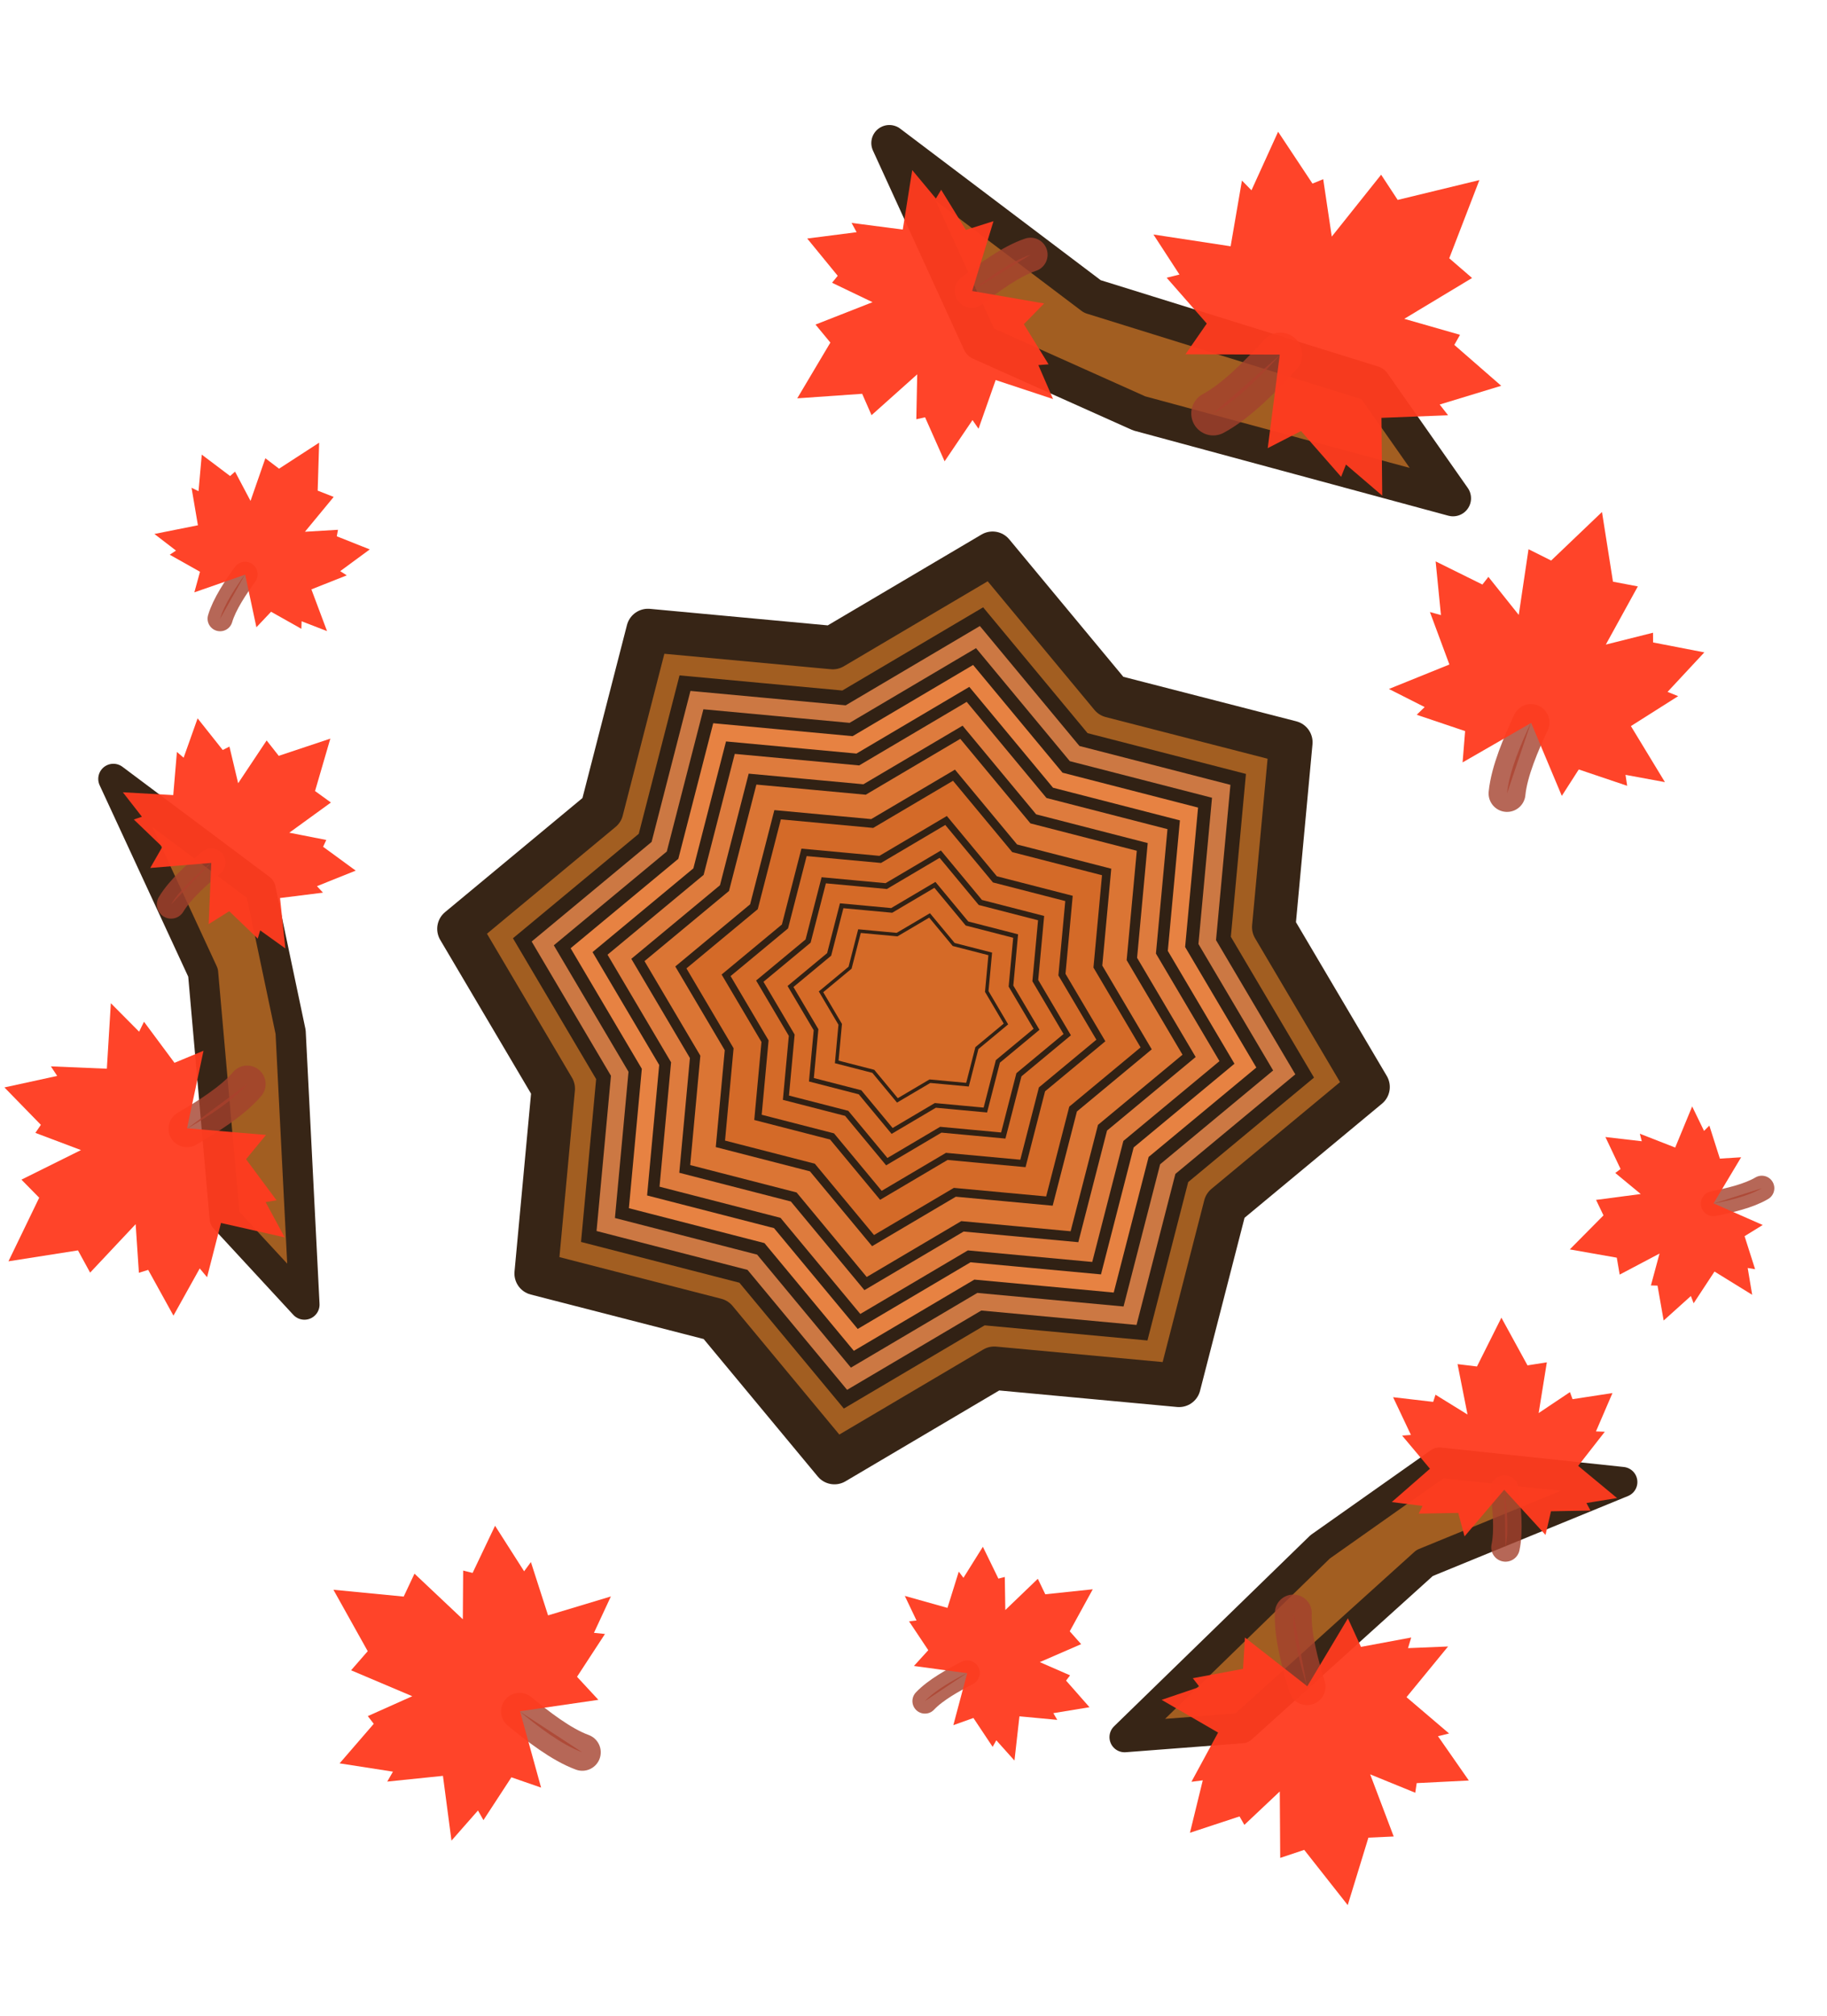<?xml version="1.0" encoding="UTF-8" standalone="no"?>
<!-- Created with Inkscape (http://www.inkscape.org/) -->

<svg
   width="226.029"
   height="249.335"
   viewBox="0 0 59.804 65.97"
   version="1.1"
   id="svg1062"
   xml:space="preserve"
   sodipodi:docname="maple_tree_residue.svg"
   inkscape:version="1.3 (0e150ed, 2023-07-21)"
   xmlns:inkscape="http://www.inkscape.org/namespaces/inkscape"
   xmlns:sodipodi="http://sodipodi.sourceforge.net/DTD/sodipodi-0.dtd"
   xmlns="http://www.w3.org/2000/svg"
   xmlns:svg="http://www.w3.org/2000/svg"
   xmlns:rdf="http://www.w3.org/1999/02/22-rdf-syntax-ns#"
   xmlns:cc="http://creativecommons.org/ns#"
   xmlns:dc="http://purl.org/dc/elements/1.1/"><sodipodi:namedview
     id="namedview1"
     pagecolor="#505050"
     bordercolor="#ffffff"
     borderopacity="1"
     inkscape:showpageshadow="0"
     inkscape:pageopacity="0"
     inkscape:pagecheckerboard="1"
     inkscape:deskcolor="#505050"
     inkscape:zoom="2.6469605"
     inkscape:cx="131.47155"
     inkscape:cy="136.76064"
     inkscape:window-width="1440"
     inkscape:window-height="847"
     inkscape:window-x="0"
     inkscape:window-y="25"
     inkscape:window-maximized="0"
     inkscape:current-layer="svg1062"
     inkscape:pageshadow="0"
     showgrid="false" /><defs
     id="defs1059" /><g
     id="g3"
     transform="translate(-0.717,-0.295)"><path
       style="fill:#a25e21;fill-opacity:1;stroke:#372516;stroke-width:1.42;stroke-linejoin:round;stroke-dasharray:none;stroke-opacity:1"
       id="path1620-3"
       d="m 45.5,35.868 -4.675,3.881 -1.514,5.884 -6.049,-0.562 -5.231,3.09 -3.881,-4.675 -5.884,-1.514 0.562,-6.049 -3.09,-5.231 4.675,-3.881 1.514,-5.884 6.049,0.562 5.231,-3.09 3.881,4.675 5.884,1.514 -0.562,6.049 z" /><path
       style="fill:#cc7843;fill-opacity:1;fill-rule:nonzero;stroke:#312114;stroke-width:0.473;stroke-linejoin:miter;stroke-dasharray:none;stroke-opacity:1"
       id="path1620-8-6"
       d="m 43.423,35.507 -4.022,3.339 -1.303,5.063 -5.205,-0.483 -4.501,2.659 -3.339,-4.022 -5.063,-1.303 0.483,-5.205 -2.659,-4.501 4.022,-3.339 1.303,-5.063 5.205,0.483 4.501,-2.659 3.339,4.022 5.063,1.303 -0.483,5.205 z" /><path
       style="fill:#e78242;fill-opacity:1;fill-rule:nonzero;stroke:#312114;stroke-width:0.425;stroke-linejoin:miter;stroke-dasharray:none;stroke-opacity:1"
       id="path1620-8-5-75"
       d="m 42.116,35.279 -3.612,2.998 -1.17,4.546 -4.674,-0.434 -4.042,2.388 -2.998,-3.612 -4.546,-1.17 0.434,-4.674 -2.388,-4.042 3.612,-2.998 1.17,-4.546 4.674,0.434 4.042,-2.388 2.998,3.612 4.546,1.17 -0.434,4.674 z" /><path
       style="fill:#de7b3d;fill-opacity:1;fill-rule:nonzero;stroke:#312114;stroke-width:0.379;stroke-linejoin:miter;stroke-dasharray:none;stroke-opacity:1"
       id="path1620-8-5-7-35"
       d="m 40.88,35.064 -3.223,2.676 -1.044,4.057 -4.171,-0.387 -3.607,2.131 -2.676,-3.223 -4.057,-1.044 0.387,-4.171 -2.131,-3.607 3.223,-2.676 1.044,-4.057 4.171,0.387 3.607,-2.131 2.676,3.223 4.057,1.044 -0.387,4.171 z" /><path
       style="fill:#db7534;fill-opacity:1;fill-rule:nonzero;stroke:#312114;stroke-width:0.333;stroke-linejoin:miter;stroke-dasharray:none;stroke-opacity:1"
       id="path1620-8-5-7-3-6"
       d="m 39.64,34.849 -2.834,2.352 -0.918,3.567 -3.667,-0.34 -3.171,1.873 -2.352,-2.834 -3.567,-0.918 0.34,-3.667 -1.873,-3.171 2.834,-2.352 0.918,-3.567 3.667,0.34 3.171,-1.873 2.352,2.834 3.567,0.918 -0.34,3.667 z" /><path
       style="fill:#d46a28;fill-opacity:1;fill-rule:nonzero;stroke:#312114;stroke-width:0.282;stroke-linejoin:miter;stroke-dasharray:none;stroke-opacity:1"
       id="path1620-8-5-7-3-2-2"
       d="m 38.235,34.604 -2.392,1.986 -0.775,3.011 -3.096,-0.287 -2.677,1.581 -1.986,-2.392 -3.011,-0.775 0.287,-3.096 -1.581,-2.677 2.392,-1.986 0.775,-3.011 3.096,0.287 2.677,-1.581 1.986,2.392 3.011,0.775 -0.287,3.096 z" /><path
       style="fill:#5f4316;fill-opacity:0;fill-rule:nonzero;stroke:#312114;stroke-width:0.227;stroke-linejoin:miter;stroke-dasharray:none;stroke-opacity:1"
       id="path1620-8-5-7-3-2-7-9"
       d="m 36.752,34.346 -1.927,1.599 -0.624,2.425 -2.493,-0.231 -2.156,1.274 -1.599,-1.927 -2.425,-0.624 0.231,-2.493 -1.274,-2.156 1.927,-1.599 0.624,-2.425 2.493,0.231 2.156,-1.274 1.599,1.927 2.425,0.624 -0.231,2.493 z" /><path
       style="fill:#d56a27;fill-opacity:1;fill-rule:nonzero;stroke:#312114;stroke-width:0.186;stroke-linejoin:miter;stroke-dasharray:none;stroke-opacity:1"
       id="path1620-8-5-7-3-2-7-0-1"
       d="m 35.651,34.155 -1.581,1.312 -0.512,1.989 -2.045,-0.19 -1.769,1.045 -1.312,-1.581 -1.989,-0.512 0.19,-2.045 -1.045,-1.769 1.581,-1.312 0.512,-1.989 2.045,0.19 1.769,-1.045 1.312,1.581 1.989,0.512 -0.19,2.045 z" /><path
       style="fill:#3c3b39;fill-opacity:0;fill-rule:nonzero;stroke:#312114;stroke-width:0.149;stroke-linejoin:miter;stroke-dasharray:none;stroke-opacity:1"
       id="path1620-8-5-7-3-2-7-0-0-2"
       d="m 34.646,33.98 -1.265,1.05 -0.41,1.592 -1.637,-0.152 -1.415,0.836 -1.05,-1.265 -1.592,-0.41 0.152,-1.637 -0.836,-1.415 1.265,-1.05 0.41,-1.592 1.637,0.152 1.415,-0.836 1.05,1.265 1.592,0.41 -0.152,1.637 z" /><path
       style="fill:#fd900e;fill-opacity:0;fill-rule:nonzero;stroke:#312114;stroke-width:0.112;stroke-linejoin:miter;stroke-dasharray:none;stroke-opacity:1"
       id="path1620-8-5-7-3-2-7-0-0-8-7"
       d="m 33.645,33.806 -0.951,0.789 -0.308,1.197 -1.23,-0.114 -1.064,0.628 -0.789,-0.951 -1.197,-0.308 0.114,-1.23 -0.628,-1.064 0.951,-0.789 0.308,-1.197 1.23,0.114 1.064,-0.628 0.789,0.951 1.197,0.308 -0.114,1.23 z" /></g><path
     d="m 37.289,13.528 -5.196,-2.328 -2.982,-6.519 6.645,5.021 9.177,2.855 2.629,3.75 z"
     fill="#6d4a2c"
     stroke="#1b1917"
     stroke-width="1.18"
     stroke-miterlimit="16"
     stroke-linejoin="round"
     id="path4-3-7"
     style="fill:#a25e21;fill-opacity:1;stroke:#372516;stroke-opacity:1"
     sodipodi:nodetypes="ccccccc" /><g
     id="g60-1-9"
     transform="matrix(-0.521,-0.306,0.306,-0.521,804.589,426.727)"><path
       id="path1271-9-9-6-79-9-5-9-5-5"
       sodipodi:nodetypes="cc"
       class="st4"
       d="m 1436.363,-46.843 c 0.308,-1.452 0.765,-3.351 1.521,-4.589"
       style="clip-rule:evenodd;opacity:0.8;fill:#c93d2b;fill-opacity:0.922;fill-rule:evenodd;stroke:#a4412d;stroke-width:2.381;stroke-linecap:round;stroke-linejoin:round;stroke-miterlimit:45.354;stroke-dasharray:none;enable-background:new" /><path
       id="path1273-6-6-2-4-0-5-6-1-3"
       inkscape:transform-center-x="8.1147597"
       inkscape:transform-center-y="-9.0536316"
       class="st5"
       d="m 1431.852,-33.231 3.273,-3.167 1.465,0.723 0.608,-4.244 1.974,2.445 0.381,-0.499 3.028,1.478 -0.362,-3.465 0.713,0.193 -1.275,-3.38 3.93,-1.568 -2.315,-1.156 0.511,-0.5 -3.131,-1.038 0.152,-2.021 -4.414,2.573 -2.003,-4.7 -1.085,1.712 -3.131,-1.038 0.111,0.706 -2.547,-0.456 2.17,3.611 -3.041,1.949 0.687,0.271 -2.36,2.563 3.312,0.623 0.01,0.628 3.043,-0.783 -2.047,3.767 1.607,0.295 z"
       style="fill:#ff3b1f;fill-opacity:0.951;stroke-width:2.381;stroke-miterlimit:45.354;stroke-dasharray:none" /></g><g
     id="g60-1-9-2"
     transform="matrix(0.358,0.301,-0.301,0.358,-496.509,-406.055)"><path
       id="path1271-9-9-6-79-9-5-9-5-5-3"
       sodipodi:nodetypes="cc"
       class="st4"
       d="m 1436.363,-46.843 c 0.308,-1.452 0.765,-3.351 1.521,-4.589"
       style="clip-rule:evenodd;opacity:0.8;fill:#c93d2b;fill-opacity:0.922;fill-rule:evenodd;stroke:#a4412d;stroke-width:2.381;stroke-linecap:round;stroke-linejoin:round;stroke-miterlimit:45.354;stroke-dasharray:none;enable-background:new" /><path
       id="path1273-6-6-2-4-0-5-6-1-3-9"
       inkscape:transform-center-x="8.1147597"
       inkscape:transform-center-y="-9.0536316"
       class="st5"
       d="m 1431.852,-33.231 3.273,-3.167 1.465,0.723 0.608,-4.244 1.974,2.445 0.381,-0.499 3.028,1.478 -0.362,-3.465 0.713,0.193 -1.275,-3.38 3.93,-1.568 -2.315,-1.156 0.511,-0.5 -3.131,-1.038 0.152,-2.021 -4.414,2.573 -2.003,-4.7 -1.085,1.712 -3.131,-1.038 0.111,0.706 -2.547,-0.456 2.17,3.611 -3.041,1.949 0.687,0.271 -2.36,2.563 3.312,0.623 0.01,0.628 3.043,-0.783 -2.047,3.767 1.607,0.295 z"
       style="fill:#ff3b1f;fill-opacity:0.951;stroke-width:2.381;stroke-miterlimit:45.354;stroke-dasharray:none" /></g><path
     d="m 43.214,50.621 3.905,-2.756 5.983,0.636 -6.469,2.65 -5.988,5.405 -3.833,0.294 z"
     fill="#6d4a2c"
     stroke="#1b1917"
     stroke-width="0.99"
     stroke-miterlimit="16"
     stroke-linejoin="round"
     id="path4-3-7-7"
     style="fill:#a25e21;fill-opacity:1;stroke:#372516;stroke-opacity:1"
     sodipodi:nodetypes="ccccccc" /><g
     id="g60-1-9-0"
     transform="matrix(0.444,-0.245,0.245,0.444,-583.485,427.905)"><path
       id="path1271-9-9-6-79-9-5-9-5-5-39"
       sodipodi:nodetypes="cc"
       class="st4"
       d="m 1436.363,-46.843 c 0.308,-1.452 0.765,-3.351 1.521,-4.589"
       style="clip-rule:evenodd;opacity:0.8;fill:#c93d2b;fill-opacity:0.922;fill-rule:evenodd;stroke:#a4412d;stroke-width:2.381;stroke-linecap:round;stroke-linejoin:round;stroke-miterlimit:45.354;stroke-dasharray:none;enable-background:new" /><path
       id="path1273-6-6-2-4-0-5-6-1-3-8"
       inkscape:transform-center-x="8.1147597"
       inkscape:transform-center-y="-9.0536316"
       class="st5"
       d="m 1431.852,-33.231 3.273,-3.167 1.465,0.723 0.608,-4.244 1.974,2.445 0.381,-0.499 3.028,1.478 -0.362,-3.465 0.713,0.193 -1.275,-3.38 3.93,-1.568 -2.315,-1.156 0.511,-0.5 -3.131,-1.038 0.152,-2.021 -4.414,2.573 -2.003,-4.7 -1.085,1.712 -3.131,-1.038 0.111,0.706 -2.547,-0.456 2.17,3.611 -3.041,1.949 0.687,0.271 -2.36,2.563 3.312,0.623 0.01,0.628 3.043,-0.783 -2.047,3.767 1.607,0.295 z"
       style="fill:#ff3b1f;fill-opacity:0.951;stroke-width:2.381;stroke-miterlimit:45.354;stroke-dasharray:none" /></g><g
     id="g60-1-9-2-6"
     transform="matrix(-0.37,0.13,-0.13,-0.37,574.611,-155.314)"><path
       id="path1271-9-9-6-79-9-5-9-5-5-3-5"
       sodipodi:nodetypes="cc"
       class="st4"
       d="m 1436.363,-46.843 c 0.308,-1.452 0.765,-3.351 1.521,-4.589"
       style="clip-rule:evenodd;opacity:0.8;fill:#c93d2b;fill-opacity:0.922;fill-rule:evenodd;stroke:#a4412d;stroke-width:2.381;stroke-linecap:round;stroke-linejoin:round;stroke-miterlimit:45.354;stroke-dasharray:none;enable-background:new" /><path
       id="path1273-6-6-2-4-0-5-6-1-3-9-7"
       inkscape:transform-center-x="8.1147597"
       inkscape:transform-center-y="-9.0536316"
       class="st5"
       d="m 1431.852,-33.231 3.273,-3.167 1.465,0.723 0.608,-4.244 1.974,2.445 0.381,-0.499 3.028,1.478 -0.362,-3.465 0.713,0.193 -1.275,-3.38 3.93,-1.568 -2.315,-1.156 0.511,-0.5 -3.131,-1.038 0.152,-2.021 -4.414,2.573 -2.003,-4.7 -1.085,1.712 -3.131,-1.038 0.111,0.706 -2.547,-0.456 2.17,3.611 -3.041,1.949 0.687,0.271 -2.36,2.563 3.312,0.623 0.01,0.628 3.043,-0.783 -2.047,3.767 1.607,0.295 z"
       style="fill:#ff3b1f;fill-opacity:0.951;stroke-width:2.381;stroke-miterlimit:45.354;stroke-dasharray:none" /></g><path
     d="m 9.513,33.773 -0.985,-4.677 -4.817,-3.606 2.936,6.344 0.709,8.036 2.609,2.824 z"
     fill="#6d4a2c"
     stroke="#1b1917"
     stroke-width="0.99"
     stroke-miterlimit="16"
     stroke-linejoin="round"
     id="path4-3-7-7-0"
     style="fill:#a25e21;fill-opacity:1;stroke:#372516;stroke-opacity:1"
     sodipodi:nodetypes="ccccccc" /><g
     id="g60-1-9-0-3"
     transform="matrix(-0.159,-0.482,-0.482,0.159,211.924,736.714)"><path
       id="path1271-9-9-6-79-9-5-9-5-5-39-9"
       sodipodi:nodetypes="cc"
       class="st4"
       d="m 1436.363,-46.843 c 0.308,-1.452 0.765,-3.351 1.521,-4.589"
       style="clip-rule:evenodd;opacity:0.8;fill:#c93d2b;fill-opacity:0.922;fill-rule:evenodd;stroke:#a4412d;stroke-width:2.381;stroke-linecap:round;stroke-linejoin:round;stroke-miterlimit:45.354;stroke-dasharray:none;enable-background:new" /><path
       id="path1273-6-6-2-4-0-5-6-1-3-8-9"
       inkscape:transform-center-x="8.1147597"
       inkscape:transform-center-y="-9.0536316"
       class="st5"
       d="m 1431.852,-33.231 3.273,-3.167 1.465,0.723 0.608,-4.244 1.974,2.445 0.381,-0.499 3.028,1.478 -0.362,-3.465 0.713,0.193 -1.275,-3.38 3.93,-1.568 -2.315,-1.156 0.511,-0.5 -3.131,-1.038 0.152,-2.021 -4.414,2.573 -2.003,-4.7 -1.085,1.712 -3.131,-1.038 0.111,0.706 -2.547,-0.456 2.17,3.611 -3.041,1.949 0.687,0.271 -2.36,2.563 3.312,0.623 0.01,0.628 3.043,-0.783 -2.047,3.767 1.607,0.295 z"
       style="fill:#ff3b1f;fill-opacity:0.951;stroke-width:2.381;stroke-miterlimit:45.354;stroke-dasharray:none" /></g><g
     id="g60-1-9-0-3-3"
     transform="matrix(0.397,-0.316,-0.316,-0.397,-568.032,491.299)"><path
       id="path1271-9-9-6-79-9-5-9-5-5-39-9-6"
       sodipodi:nodetypes="cc"
       class="st4"
       d="m 1436.363,-46.843 c 0.308,-1.452 0.765,-3.351 1.521,-4.589"
       style="clip-rule:evenodd;opacity:0.8;fill:#c93d2b;fill-opacity:0.922;fill-rule:evenodd;stroke:#a4412d;stroke-width:2.381;stroke-linecap:round;stroke-linejoin:round;stroke-miterlimit:45.354;stroke-dasharray:none;enable-background:new" /><path
       id="path1273-6-6-2-4-0-5-6-1-3-8-9-5"
       inkscape:transform-center-x="8.1147597"
       inkscape:transform-center-y="-9.0536316"
       class="st5"
       d="m 1431.852,-33.231 3.273,-3.167 1.465,0.723 0.608,-4.244 1.974,2.445 0.381,-0.499 3.028,1.478 -0.362,-3.465 0.713,0.193 -1.275,-3.38 3.93,-1.568 -2.315,-1.156 0.511,-0.5 -3.131,-1.038 0.152,-2.021 -4.414,2.573 -2.003,-4.7 -1.085,1.712 -3.131,-1.038 0.111,0.706 -2.547,-0.456 2.17,3.611 -3.041,1.949 0.687,0.271 -2.36,2.563 3.312,0.623 0.01,0.628 3.043,-0.783 -2.047,3.767 1.607,0.295 z"
       style="fill:#ff3b1f;fill-opacity:0.951;stroke-width:2.381;stroke-miterlimit:45.354;stroke-dasharray:none" /></g><g
     id="g60-1-9-0-3-3-52"
     transform="matrix(0.405,0.305,0.305,-0.405,-517.326,-433.418)"><path
       id="path1271-9-9-6-79-9-5-9-5-5-39-9-6-2"
       sodipodi:nodetypes="cc"
       class="st4"
       d="m 1436.363,-46.843 c 0.308,-1.452 0.765,-3.351 1.521,-4.589"
       style="clip-rule:evenodd;opacity:0.8;fill:#c93d2b;fill-opacity:0.922;fill-rule:evenodd;stroke:#a4412d;stroke-width:2.381;stroke-linecap:round;stroke-linejoin:round;stroke-miterlimit:45.354;stroke-dasharray:none;enable-background:new" /><path
       id="path1273-6-6-2-4-0-5-6-1-3-8-9-5-6"
       inkscape:transform-center-x="8.1147597"
       inkscape:transform-center-y="-9.0536316"
       class="st5"
       d="m 1431.852,-33.231 3.273,-3.167 1.465,0.723 0.608,-4.244 1.974,2.445 0.381,-0.499 3.028,1.478 -0.362,-3.465 0.713,0.193 -1.275,-3.38 3.93,-1.568 -2.315,-1.156 0.511,-0.5 -3.131,-1.038 0.152,-2.021 -4.414,2.573 -2.003,-4.7 -1.085,1.712 -3.131,-1.038 0.111,0.706 -2.547,-0.456 2.17,3.611 -3.041,1.949 0.687,0.271 -2.36,2.563 3.312,0.623 0.01,0.628 3.043,-0.783 -2.047,3.767 1.607,0.295 z"
       style="fill:#ff3b1f;fill-opacity:0.951;stroke-width:2.381;stroke-miterlimit:45.354;stroke-dasharray:none" /></g><g
     id="g60-1-9-0-3-3-5"
     transform="matrix(0.091,0.332,0.332,-0.091,-83.496,-426.388)"><path
       id="path1271-9-9-6-79-9-5-9-5-5-39-9-6-4"
       sodipodi:nodetypes="cc"
       class="st4"
       d="m 1436.363,-46.843 c 0.308,-1.452 0.765,-3.351 1.521,-4.589"
       style="clip-rule:evenodd;opacity:0.8;fill:#c93d2b;fill-opacity:0.922;fill-rule:evenodd;stroke:#a4412d;stroke-width:2.381;stroke-linecap:round;stroke-linejoin:round;stroke-miterlimit:45.354;stroke-dasharray:none;enable-background:new" /><path
       id="path1273-6-6-2-4-0-5-6-1-3-8-9-5-9"
       inkscape:transform-center-x="8.1147597"
       inkscape:transform-center-y="-9.0536316"
       class="st5"
       d="m 1431.852,-33.231 3.273,-3.167 1.465,0.723 0.608,-4.244 1.974,2.445 0.381,-0.499 3.028,1.478 -0.362,-3.465 0.713,0.193 -1.275,-3.38 3.93,-1.568 -2.315,-1.156 0.511,-0.5 -3.131,-1.038 0.152,-2.021 -4.414,2.573 -2.003,-4.7 -1.085,1.712 -3.131,-1.038 0.111,0.706 -2.547,-0.456 2.17,3.611 -3.041,1.949 0.687,0.271 -2.36,2.563 3.312,0.623 0.01,0.628 3.043,-0.783 -2.047,3.767 1.607,0.295 z"
       style="fill:#ff3b1f;fill-opacity:0.951;stroke-width:2.381;stroke-miterlimit:45.354;stroke-dasharray:none" /></g><g
     id="g60-1-9-0-3-3-5-1"
     transform="matrix(0.232,0.255,0.255,-0.232,-313.269,-358.345)"><path
       id="path1271-9-9-6-79-9-5-9-5-5-39-9-6-4-8"
       sodipodi:nodetypes="cc"
       class="st4"
       d="m 1436.363,-46.843 c 0.308,-1.452 0.765,-3.351 1.521,-4.589"
       style="clip-rule:evenodd;opacity:0.8;fill:#c93d2b;fill-opacity:0.922;fill-rule:evenodd;stroke:#a4412d;stroke-width:2.381;stroke-linecap:round;stroke-linejoin:round;stroke-miterlimit:45.354;stroke-dasharray:none;enable-background:new" /><path
       id="path1273-6-6-2-4-0-5-6-1-3-8-9-5-9-8"
       inkscape:transform-center-x="8.1147597"
       inkscape:transform-center-y="-9.0536316"
       class="st5"
       d="m 1431.852,-33.231 3.273,-3.167 1.465,0.723 0.608,-4.244 1.974,2.445 0.381,-0.499 3.028,1.478 -0.362,-3.465 0.713,0.193 -1.275,-3.38 3.93,-1.568 -2.315,-1.156 0.511,-0.5 -3.131,-1.038 0.152,-2.021 -4.414,2.573 -2.003,-4.7 -1.085,1.712 -3.131,-1.038 0.111,0.706 -2.547,-0.456 2.17,3.611 -3.041,1.949 0.687,0.271 -2.36,2.563 3.312,0.623 0.01,0.628 3.043,-0.783 -2.047,3.767 1.607,0.295 z"
       style="fill:#ff3b1f;fill-opacity:0.951;stroke-width:2.381;stroke-miterlimit:45.354;stroke-dasharray:none" /></g><g
     id="g60-1-9-0-3-3-5-7"
     transform="matrix(0.004,-0.344,-0.344,-0.004,34.226,533.312)"><path
       id="path1271-9-9-6-79-9-5-9-5-5-39-9-6-4-5"
       sodipodi:nodetypes="cc"
       class="st4"
       d="m 1436.363,-46.843 c 0.308,-1.452 0.765,-3.351 1.521,-4.589"
       style="clip-rule:evenodd;opacity:0.8;fill:#c93d2b;fill-opacity:0.922;fill-rule:evenodd;stroke:#a4412d;stroke-width:2.381;stroke-linecap:round;stroke-linejoin:round;stroke-miterlimit:45.354;stroke-dasharray:none;enable-background:new" /><path
       id="path1273-6-6-2-4-0-5-6-1-3-8-9-5-9-5"
       inkscape:transform-center-x="8.1147597"
       inkscape:transform-center-y="-9.0536316"
       class="st5"
       d="m 1431.852,-33.231 3.273,-3.167 1.465,0.723 0.608,-4.244 1.974,2.445 0.381,-0.499 3.028,1.478 -0.362,-3.465 0.713,0.193 -1.275,-3.38 3.93,-1.568 -2.315,-1.156 0.511,-0.5 -3.131,-1.038 0.152,-2.021 -4.414,2.573 -2.003,-4.7 -1.085,1.712 -3.131,-1.038 0.111,0.706 -2.547,-0.456 2.17,3.611 -3.041,1.949 0.687,0.271 -2.36,2.563 3.312,0.623 0.01,0.628 3.043,-0.783 -2.047,3.767 1.607,0.295 z"
       style="fill:#ff3b1f;fill-opacity:0.951;stroke-width:2.381;stroke-miterlimit:45.354;stroke-dasharray:none" /></g><g
     id="g60-1-9-2-6-9"
     transform="matrix(0.183,0.347,0.347,-0.183,-239.685,-478.762)"><path
       id="path1271-9-9-6-79-9-5-9-5-5-3-5-1"
       sodipodi:nodetypes="cc"
       class="st4"
       d="m 1436.363,-46.843 c 0.308,-1.452 0.765,-3.351 1.521,-4.589"
       style="clip-rule:evenodd;opacity:0.8;fill:#c93d2b;fill-opacity:0.922;fill-rule:evenodd;stroke:#a4412d;stroke-width:2.381;stroke-linecap:round;stroke-linejoin:round;stroke-miterlimit:45.354;stroke-dasharray:none;enable-background:new" /><path
       id="path1273-6-6-2-4-0-5-6-1-3-9-7-7"
       inkscape:transform-center-x="8.1147597"
       inkscape:transform-center-y="-9.0536316"
       class="st5"
       d="m 1431.852,-33.231 3.273,-3.167 1.465,0.723 0.608,-4.244 1.974,2.445 0.381,-0.499 3.028,1.478 -0.362,-3.465 0.713,0.193 -1.275,-3.38 3.93,-1.568 -2.315,-1.156 0.511,-0.5 -3.131,-1.038 0.152,-2.021 -4.414,2.573 -2.003,-4.7 -1.085,1.712 -3.131,-1.038 0.111,0.706 -2.547,-0.456 2.17,3.611 -3.041,1.949 0.687,0.271 -2.36,2.563 3.312,0.623 0.01,0.628 3.043,-0.783 -2.047,3.767 1.607,0.295 z"
       style="fill:#ff3b1f;fill-opacity:0.951;stroke-width:2.381;stroke-miterlimit:45.354;stroke-dasharray:none" /></g></svg>
